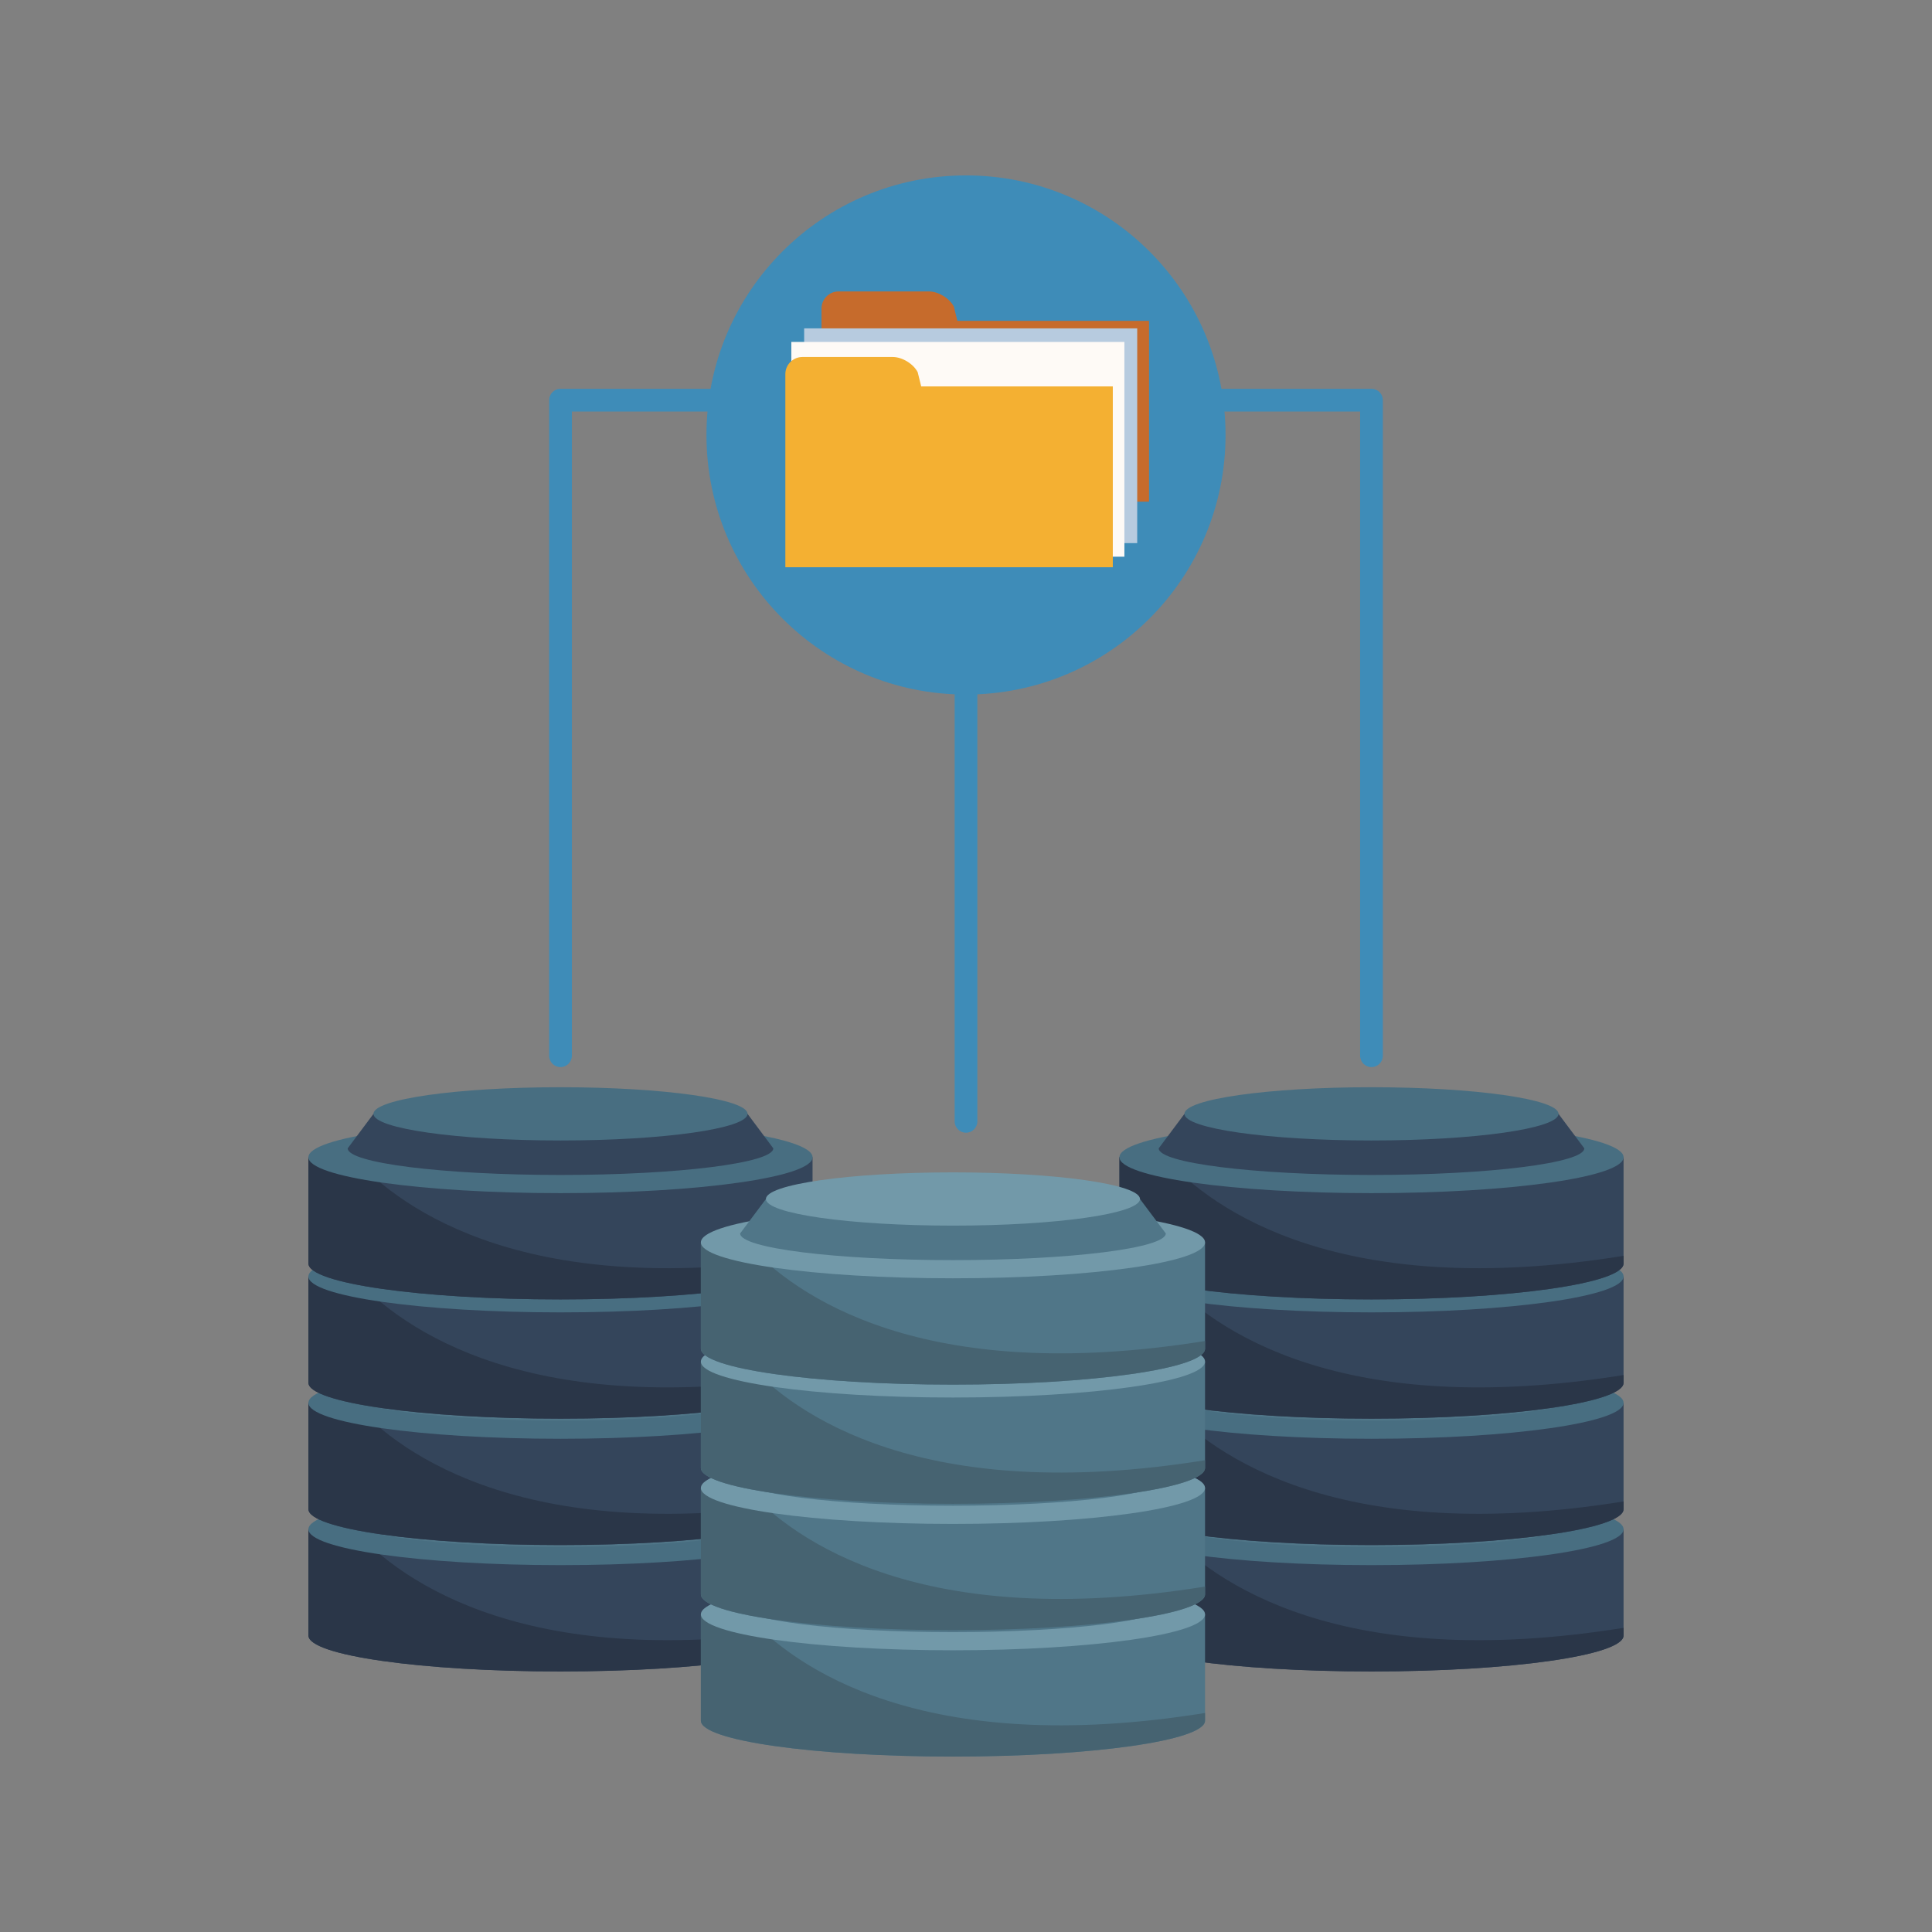 <?xml version="1.0" encoding="UTF-8"?><svg xmlns="http://www.w3.org/2000/svg" height="425.2pt" version="1.1" viewBox="0 0 425.2 425.2" width="425.2pt">
 <rect x="0" y="0" width="425.2" height="425.2" fill="#808080" stroke="none"/>
 <g id="surface1">
  <g><path d="m178.83 359.95c0 4.37-24.84 7.91-55.47 7.91-30.641 0-55.481-3.54-55.481-7.91v-23.39h110.95v23.39" fill="#34455b"/></g>
  <g><path d="m178.83 359.95v-1.69c-62.21 9.99-90.225-9.88-100.99-21.7h-9.961v23.39c0 4.37 24.84 7.91 55.481 7.91 30.63 0 55.47-3.54 55.47-7.91" fill="#2a3648"/></g>
  <g><path d="m178.83 336.56c0 4.37-24.84 7.9-55.47 7.9-30.641 0-55.481-3.53-55.481-7.9 0-4.36 24.84-7.9 55.481-7.9 30.63 0 55.47 3.54 55.47 7.9" fill="#486e81"/></g>
  <g><path d="m170.19 334.6c0 3.24-20.97 5.86-46.83 5.86-25.872 0-46.84-2.62-46.84-5.86l5.675-7.59h82.325l5.67 7.59" fill="#507688"/></g>
  <g><path d="m164.52 327.01c0 3.24-18.43 5.87-41.16 5.87-22.74 0-41.165-2.63-41.165-5.87s18.425-5.87 41.165-5.87c22.73 0 41.16 2.63 41.16 5.87" fill="#7299a9"/></g>
  <g><path d="m178.83 332.14c0 4.36-24.84 7.9-55.47 7.9-30.641 0-55.481-3.54-55.481-7.9v-23.4h110.95v23.4" fill="#34455b"/></g>
  <g><path d="m178.83 332.14v-1.7c-62.21 10-90.225-9.88-100.99-21.7h-9.961v23.4c0 4.36 24.84 7.9 55.481 7.9 30.63 0 55.47-3.54 55.47-7.9" fill="#2a3648"/></g>
  <g><path d="m178.83 308.74c0 4.37-24.84 7.91-55.47 7.91-30.641 0-55.481-3.54-55.481-7.91 0-4.36 24.84-7.9 55.481-7.9 30.63 0 55.47 3.54 55.47 7.9" fill="#486e81"/></g>
  <g><path d="m170.19 306.78c0 3.24-20.97 5.86-46.83 5.86-25.872 0-46.84-2.62-46.84-5.86l5.675-7.59h82.325l5.67 7.59" fill="#507688"/></g>
  <g><path d="m164.52 299.19c0 3.24-18.43 5.86-41.16 5.86-22.74 0-41.165-2.62-41.165-5.86s18.425-5.86 41.165-5.86c22.73 0 41.16 2.62 41.16 5.86" fill="#7299a9"/></g>
  <g><path d="m178.83 304.32c0 4.36-24.84 7.9-55.47 7.9-30.641 0-55.481-3.54-55.481-7.9v-23.39h110.95v23.39" fill="#34455b"/></g>
  <g><path d="m178.83 304.32v-1.7c-62.21 10-90.225-9.88-100.99-21.69h-9.961v23.39c0 4.36 24.84 7.9 55.481 7.9 30.63 0 55.47-3.54 55.47-7.9" fill="#2a3648"/></g>
  <g><path d="m178.83 280.93c0 4.36-24.84 7.9-55.47 7.9-30.641 0-55.481-3.54-55.481-7.9 0-4.37 24.84-7.91 55.481-7.91 30.63 0 55.47 3.54 55.47 7.91" fill="#486e81"/></g>
  <g><path d="m170.19 278.96c0 3.24-20.97 5.86-46.83 5.86-25.872 0-46.84-2.62-46.84-5.86l5.675-7.58h82.325l5.67 7.58" fill="#507688"/></g>
  <g><path d="m164.52 271.38c0 3.23-18.43 5.86-41.16 5.86-22.74 0-41.165-2.63-41.165-5.86 0-3.24 18.425-5.87 41.165-5.87 22.73 0 41.16 2.63 41.16 5.87" fill="#7299a9"/></g>
  <g><path d="m178.83 278.08c0 4.37-24.84 7.9-55.47 7.9-30.641 0-55.481-3.53-55.481-7.9v-23.39h110.95v23.39" fill="#34455b"/></g>
  <g><path d="m178.83 278.08v-1.69c-62.21 9.99-90.225-9.88-100.99-21.7h-9.961v23.39c0 4.37 24.84 7.9 55.481 7.9 30.63 0 55.47-3.53 55.47-7.9" fill="#2a3648"/></g>
  <g><path d="m178.83 254.69c0 4.37-24.84 7.9-55.47 7.9-30.641 0-55.481-3.53-55.481-7.9s24.84-7.9 55.481-7.9c30.63 0 55.47 3.53 55.47 7.9" fill="#486e81"/></g>
  <g><path d="m170.19 252.73c0 3.23-20.97 5.86-46.83 5.86-25.872 0-46.84-2.63-46.84-5.86l5.675-7.59h82.325l5.67 7.59" fill="#34455b"/></g>
  <g><path d="m164.52 245.14c0 3.24-18.43 5.86-41.16 5.86-22.74 0-41.165-2.62-41.165-5.86s18.425-5.86 41.165-5.86c22.73 0 41.16 2.62 41.16 5.86" fill="#486e81"/></g>
  <g><path d="m357.32 359.95c0 4.37-24.84 7.91-55.47 7.91-30.65 0-55.48-3.54-55.48-7.91v-23.39h110.95v23.39" fill="#34455b"/></g>
  <g><path d="m357.32 359.95v-1.69c-62.21 9.99-90.23-9.88-101-21.7h-9.95v23.39c0 4.37 24.83 7.91 55.48 7.91 30.63 0 55.47-3.54 55.47-7.91" fill="#2a3648"/></g>
  <g><path d="m357.32 336.56c0 4.37-24.84 7.9-55.47 7.9-30.65 0-55.48-3.53-55.48-7.9 0-4.36 24.83-7.9 55.48-7.9 30.63 0 55.47 3.54 55.47 7.9" fill="#486e81"/></g>
  <g><path d="m348.68 334.6c0 3.24-20.97 5.86-46.83 5.86-25.87 0-46.84-2.62-46.84-5.86l5.67-7.59h82.32l5.68 7.59" fill="#507688"/></g>
  <g><path d="m343 327.01c0 3.24-18.43 5.87-41.15 5.87-22.74 0-41.17-2.63-41.17-5.87s18.43-5.87 41.17-5.87c22.72 0 41.15 2.63 41.15 5.87" fill="#7299a9"/></g>
  <g><path d="m357.32 332.14c0 4.36-24.84 7.9-55.47 7.9-30.65 0-55.48-3.54-55.48-7.9v-23.4h110.95v23.4" fill="#34455b"/></g>
  <g><path d="m357.32 332.14v-1.7c-62.21 10-90.23-9.88-101-21.7h-9.95v23.4c0 4.36 24.83 7.9 55.48 7.9 30.63 0 55.47-3.54 55.47-7.9" fill="#2a3648"/></g>
  <g><path d="m357.32 308.74c0 4.37-24.84 7.91-55.47 7.91-30.65 0-55.48-3.54-55.48-7.91 0-4.36 24.83-7.9 55.48-7.9 30.63 0 55.47 3.54 55.47 7.9" fill="#486e81"/></g>
  <g><path d="m348.68 306.78c0 3.24-20.97 5.86-46.83 5.86-25.87 0-46.84-2.62-46.84-5.86l5.67-7.59h82.32l5.68 7.59" fill="#507688"/></g>
  <g><path d="m343 299.19c0 3.24-18.43 5.86-41.15 5.86-22.74 0-41.17-2.62-41.17-5.86s18.43-5.86 41.17-5.86c22.72 0 41.15 2.62 41.15 5.86" fill="#7299a9"/></g>
  <g><path d="m357.32 304.32c0 4.36-24.84 7.9-55.47 7.9-30.65 0-55.48-3.54-55.48-7.9v-23.39h110.95v23.39" fill="#34455b"/></g>
  <g><path d="m357.32 304.32v-1.7c-62.21 10-90.23-9.88-101-21.69h-9.95v23.39c0 4.36 24.83 7.9 55.48 7.9 30.63 0 55.47-3.54 55.47-7.9" fill="#2a3648"/></g>
  <g><path d="m357.32 280.93c0 4.36-24.84 7.9-55.47 7.9-30.65 0-55.48-3.54-55.48-7.9 0-4.37 24.83-7.91 55.48-7.91 30.63 0 55.47 3.54 55.47 7.91" fill="#486e81"/></g>
  <g><path d="m348.68 278.96c0 3.24-20.97 5.86-46.83 5.86-25.87 0-46.84-2.62-46.84-5.86l5.67-7.58h82.32l5.68 7.58" fill="#507688"/></g>
  <g><path d="m343 271.38c0 3.23-18.43 5.86-41.15 5.86-22.74 0-41.17-2.63-41.17-5.86 0-3.24 18.43-5.87 41.17-5.87 22.72 0 41.15 2.63 41.15 5.87" fill="#7299a9"/></g>
  <g><path d="m357.32 278.08c0 4.37-24.84 7.9-55.47 7.9-30.65 0-55.48-3.53-55.48-7.9v-23.39h110.95v23.39" fill="#34455b"/></g>
  <g><path d="m357.32 278.08v-1.69c-62.21 9.99-90.23-9.88-101-21.7h-9.95v23.39c0 4.37 24.83 7.9 55.48 7.9 30.63 0 55.47-3.53 55.47-7.9" fill="#2a3648"/></g>
  <g><path d="m357.32 254.69c0 4.37-24.84 7.9-55.47 7.9-30.65 0-55.48-3.53-55.48-7.9s24.83-7.9 55.48-7.9c30.63 0 55.47 3.53 55.47 7.9" fill="#486e81"/></g>
  <g><path d="m348.68 252.73c0 3.23-20.97 5.86-46.83 5.86-25.87 0-46.84-2.63-46.84-5.86l5.67-7.59h82.32l5.68 7.59" fill="#34455b"/></g>
  <g><path d="m343 245.14c0 3.24-18.43 5.86-41.15 5.86-22.74 0-41.17-2.62-41.17-5.86s18.43-5.86 41.17-5.86c22.72 0 41.15 2.62 41.15 5.86" fill="#486e81"/></g>
  <g><path d="m265.21 378.69c0 4.37-24.84 7.9-55.48 7.9s-55.48-3.53-55.48-7.9v-23.39h110.96v23.39" fill="#507688"/></g>
  <g><path d="m265.21 378.69v-1.69c-62.21 9.99-90.23-9.89-101-21.7h-9.96v23.39c0 4.37 24.84 7.9 55.48 7.9s55.48-3.53 55.48-7.9" fill="#466371"/></g>
  <g><path d="m265.21 355.3c0 4.36-24.84 7.9-55.48 7.9s-55.48-3.54-55.48-7.9 24.84-7.9 55.48-7.9 55.48 3.54 55.48 7.9" fill="#7299a9"/></g>
  <g><path d="m256.57 353.34c0 3.23-20.97 5.86-46.84 5.86s-46.84-2.63-46.84-5.86l5.68-7.59h82.32l5.68 7.59" fill="#507688"/></g>
  <g><path d="m250.89 345.75c0 3.24-18.43 5.86-41.16 5.86s-41.16-2.62-41.16-5.86 18.43-5.86 41.16-5.86 41.16 2.62 41.16 5.86" fill="#7299a9"/></g>
  <g><path d="m265.21 350.88c0 4.36-24.84 7.9-55.48 7.9s-55.48-3.54-55.48-7.9v-23.4h110.96v23.4" fill="#507688"/></g>
  <g><path d="m265.21 350.88v-1.7c-62.21 10-90.23-9.88-101-21.7h-9.96v23.4c0 4.36 24.84 7.9 55.48 7.9s55.48-3.54 55.48-7.9" fill="#466371"/></g>
  <g><path d="m265.21 327.48c0 4.37-24.84 7.91-55.48 7.91s-55.48-3.54-55.48-7.91c0-4.36 24.84-7.9 55.48-7.9s55.48 3.54 55.48 7.9" fill="#7299a9"/></g>
  <g><path d="m256.57 325.52c0 3.24-20.97 5.86-46.84 5.86s-46.84-2.62-46.84-5.86l5.68-7.59h82.32l5.68 7.59" fill="#507688"/></g>
  <g><path d="m250.89 317.93c0 3.24-18.43 5.87-41.16 5.87s-41.16-2.63-41.16-5.87c0-3.23 18.43-5.86 41.16-5.86s41.16 2.63 41.16 5.86" fill="#7299a9"/></g>
  <g><path d="m265.21 323.06c0 4.36-24.84 7.9-55.48 7.9s-55.48-3.54-55.48-7.9v-23.4h110.96v23.4" fill="#507688"/></g>
  <g><path d="m265.21 323.06v-1.69c-62.21 9.99-90.23-9.89-101-21.71h-9.96v23.4c0 4.36 24.84 7.9 55.48 7.9s55.48-3.54 55.48-7.9" fill="#466371"/></g>
  <g><path d="m265.21 299.66c0 4.37-24.84 7.91-55.48 7.91s-55.48-3.54-55.48-7.91c0-4.36 24.84-7.89 55.48-7.89s55.48 3.53 55.48 7.89" fill="#7299a9"/></g>
  <g><path d="m256.57 297.7c0 3.24-20.97 5.86-46.84 5.86s-46.84-2.62-46.84-5.86l5.68-7.59h82.32l5.68 7.59" fill="#507688"/></g>
  <g><path d="m250.89 290.11c0 3.25-18.43 5.87-41.16 5.87s-41.16-2.62-41.16-5.87c0-3.23 18.43-5.86 41.16-5.86s41.16 2.63 41.16 5.86" fill="#7299a9"/></g>
  <g><path d="m265.21 296.82c0 4.37-24.84 7.91-55.48 7.91s-55.48-3.54-55.48-7.91v-23.39h110.96v23.39" fill="#507688"/></g>
  <g><path d="m265.21 296.82v-1.69c-62.21 9.99-90.23-9.88-101-21.7h-9.96v23.39c0 4.37 24.84 7.91 55.48 7.91s55.48-3.54 55.48-7.91" fill="#466371"/></g>
  <g><path d="m265.21 273.43c0 4.36-24.84 7.9-55.48 7.9s-55.48-3.54-55.48-7.9 24.84-7.9 55.48-7.9 55.48 3.54 55.48 7.9" fill="#7299a9"/></g>
  <g><path d="m256.57 271.46c0 3.24-20.97 5.87-46.84 5.87s-46.84-2.63-46.84-5.87l5.68-7.58h82.32l5.68 7.58" fill="#507688"/></g>
  <g><path d="m250.89 263.88c0 3.24-18.43 5.86-41.16 5.86s-41.16-2.62-41.16-5.86 18.43-5.86 41.16-5.86 41.16 2.62 41.16 5.86" fill="#7299a9"/></g>
  <g><path d="m125.86 232.35v-141.78h173.48v141.78c0 1.38 1.12 2.5 2.5 2.5 1.39 0 2.5-1.12 2.5-2.5v-144.28c0-0.66-0.26-1.3-0.73-1.769-0.46-0.465-1.11-0.731-1.77-0.731h-178.48c-0.66 0-1.31 0.266-1.77 0.731-0.47 0.469-0.73 1.109-0.73 1.769v144.28c0 1.38 1.12 2.5 2.5 2.5 1.37 0 2.5-1.12 2.5-2.5" fill="#3e8cb8"/></g>
  <g><path d="m210.1 88.07v158.72c0 1.38 1.12 2.5 2.5 2.5s2.5-1.12 2.5-2.5v-158.72c0-1.382-1.12-2.5-2.5-2.5s-2.5 1.118-2.5 2.5" fill="#3e8cb8"/></g>
  <g><path d="m269.72 95.734c0 31.546-25.58 57.126-57.12 57.126-31.55 0-57.12-25.58-57.12-57.126 0-31.55 25.57-57.129 57.12-57.129 31.54 0 57.12 25.579 57.12 57.129" fill="#3e8cb8"/></g>
  <g><path d="m210.7 70.613l-0.77-3.125c-0.95-1.84-3.41-3.347-5.48-3.347h-19.9c-2.07 0-3.75 1.695-3.75 3.761v42.508h72.08v-39.797h-42.18" fill="#c66b2c"/></g>
  <g><path d="m176.98 119.53h73.3v-47.26h-73.3z" fill="#b7cbdf"/></g>
  <g><path d="m174.16 122.52h73.3v-47.266h-73.3z" fill="#fefaf6"/></g>
  <g><path d="m202.74 85.039l-0.77-3.121c-0.94-1.84-3.41-3.348-5.48-3.348h-19.9c-2.07 0-3.75 1.696-3.75 3.762v42.508h72.07v-39.801h-42.17" fill="#f4b032"/></g>
 </g>
</svg>